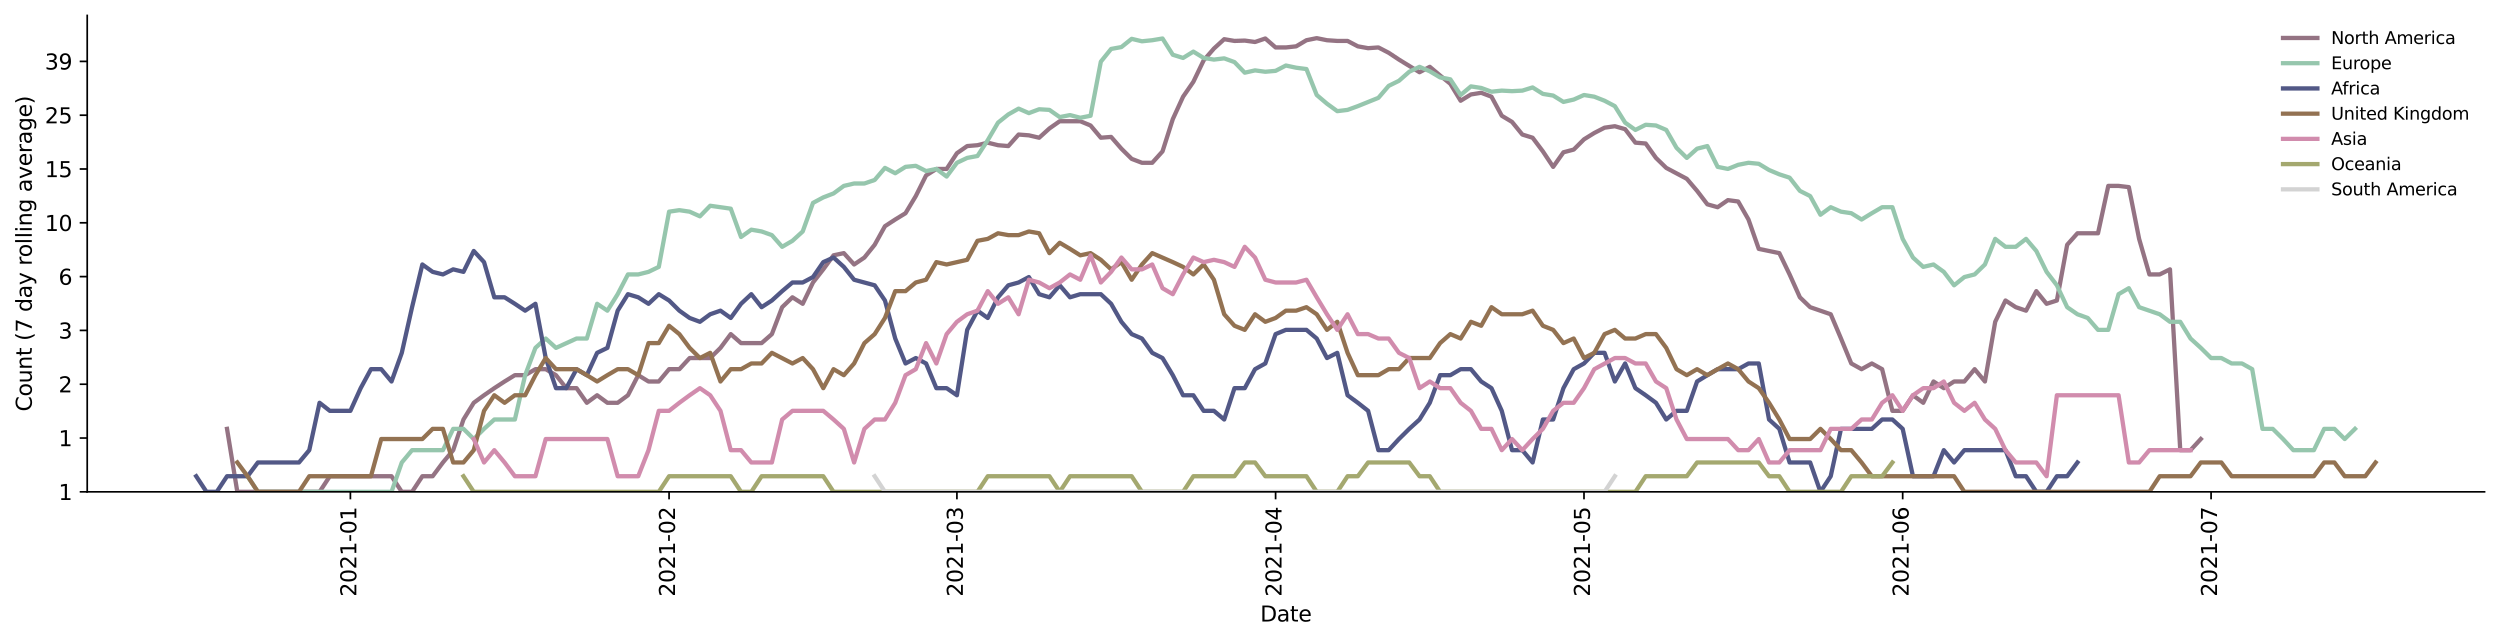 <?xml version="1.0" encoding="utf-8" standalone="no"?>
<!DOCTYPE svg PUBLIC "-//W3C//DTD SVG 1.1//EN"
  "http://www.w3.org/Graphics/SVG/1.1/DTD/svg11.dtd">
<svg height="298.621pt" version="1.1" viewBox="0 0 1163.803 298.621" width="1163.803pt" xmlns="http://www.w3.org/2000/svg" xmlns:xlink="http://www.w3.org/1999/xlink">
 <defs>
  <style type="text/css">*{stroke-linecap:butt;stroke-linejoin:round;}</style>
 </defs>
 <g id="figure_1">
  <g id="patch_1">
   <path d="M 0 298.621 
L 1163.803 298.621 
L 1163.803 0 
L 0 0 
z
" style="fill:#ffffff;"/>
  </g>
  <g id="axes_1">
   <g id="patch_2">
    <path d="M 40.603 228.96 
L 1156.603 228.96 
L 1156.603 7.2 
L 40.603 7.2 
z
" style="fill:#ffffff;"/>
   </g>
   <g id="matplotlib.axis_1">
    <g id="xtick_1">
     <g id="line2d_1">
      <defs>
       <path d="M 0 0 
L 0 3.5 
" id="m0bb83ae161" style="stroke:#000000;stroke-width:0.8;"/>
      </defs>
      <g>
       <use style="stroke:#000000;stroke-width:0.8;" x="163.114" xlink:href="#m0bb83ae161" y="228.96"/>
      </g>
     </g>
     <g id="text_1">
      <!-- 2021-01 -->
      <g transform="translate(165.874 277.743)rotate(-90)scale(0.1 -0.1)">
       <defs>
        <path d="M 1228 531 
L 3431 531 
L 3431 0 
L 469 0 
L 469 531 
Q 828 903 1448 1529 
Q 2069 2156 2228 2338 
Q 2531 2678 2651 2914 
Q 2772 3150 2772 3378 
Q 2772 3750 2511 3984 
Q 2250 4219 1831 4219 
Q 1534 4219 1204 4116 
Q 875 4013 500 3803 
L 500 4441 
Q 881 4594 1212 4672 
Q 1544 4750 1819 4750 
Q 2544 4750 2975 4387 
Q 3406 4025 3406 3419 
Q 3406 3131 3298 2873 
Q 3191 2616 2906 2266 
Q 2828 2175 2409 1742 
Q 1991 1309 1228 531 
z
" id="DejaVuSans-32" transform="scale(0.016)"/>
        <path d="M 2034 4250 
Q 1547 4250 1301 3770 
Q 1056 3291 1056 2328 
Q 1056 1369 1301 889 
Q 1547 409 2034 409 
Q 2525 409 2770 889 
Q 3016 1369 3016 2328 
Q 3016 3291 2770 3770 
Q 2525 4250 2034 4250 
z
M 2034 4750 
Q 2819 4750 3233 4129 
Q 3647 3509 3647 2328 
Q 3647 1150 3233 529 
Q 2819 -91 2034 -91 
Q 1250 -91 836 529 
Q 422 1150 422 2328 
Q 422 3509 836 4129 
Q 1250 4750 2034 4750 
z
" id="DejaVuSans-30" transform="scale(0.016)"/>
        <path d="M 794 531 
L 1825 531 
L 1825 4091 
L 703 3866 
L 703 4441 
L 1819 4666 
L 2450 4666 
L 2450 531 
L 3481 531 
L 3481 0 
L 794 0 
L 794 531 
z
" id="DejaVuSans-31" transform="scale(0.016)"/>
        <path d="M 313 2009 
L 1997 2009 
L 1997 1497 
L 313 1497 
L 313 2009 
z
" id="DejaVuSans-2d" transform="scale(0.016)"/>
       </defs>
       <use xlink:href="#DejaVuSans-32"/>
       <use x="63.623" xlink:href="#DejaVuSans-30"/>
       <use x="127.246" xlink:href="#DejaVuSans-32"/>
       <use x="190.869" xlink:href="#DejaVuSans-31"/>
       <use x="254.492" xlink:href="#DejaVuSans-2d"/>
       <use x="290.576" xlink:href="#DejaVuSans-30"/>
       <use x="354.199" xlink:href="#DejaVuSans-31"/>
      </g>
     </g>
    </g>
    <g id="xtick_2">
     <g id="line2d_2">
      <g>
       <use style="stroke:#000000;stroke-width:0.8;" x="311.468" xlink:href="#m0bb83ae161" y="228.96"/>
      </g>
     </g>
     <g id="text_2">
      <!-- 2021-02 -->
      <g transform="translate(314.227 277.743)rotate(-90)scale(0.1 -0.1)">
       <use xlink:href="#DejaVuSans-32"/>
       <use x="63.623" xlink:href="#DejaVuSans-30"/>
       <use x="127.246" xlink:href="#DejaVuSans-32"/>
       <use x="190.869" xlink:href="#DejaVuSans-31"/>
       <use x="254.492" xlink:href="#DejaVuSans-2d"/>
       <use x="290.576" xlink:href="#DejaVuSans-30"/>
       <use x="354.199" xlink:href="#DejaVuSans-32"/>
      </g>
     </g>
    </g>
    <g id="xtick_3">
     <g id="line2d_3">
      <g>
       <use style="stroke:#000000;stroke-width:0.8;" x="445.464" xlink:href="#m0bb83ae161" y="228.96"/>
      </g>
     </g>
     <g id="text_3">
      <!-- 2021-03 -->
      <g transform="translate(448.224 277.743)rotate(-90)scale(0.1 -0.1)">
       <defs>
        <path d="M 2597 2516 
Q 3050 2419 3304 2112 
Q 3559 1806 3559 1356 
Q 3559 666 3084 287 
Q 2609 -91 1734 -91 
Q 1441 -91 1130 -33 
Q 819 25 488 141 
L 488 750 
Q 750 597 1062 519 
Q 1375 441 1716 441 
Q 2309 441 2620 675 
Q 2931 909 2931 1356 
Q 2931 1769 2642 2001 
Q 2353 2234 1838 2234 
L 1294 2234 
L 1294 2753 
L 1863 2753 
Q 2328 2753 2575 2939 
Q 2822 3125 2822 3475 
Q 2822 3834 2567 4026 
Q 2313 4219 1838 4219 
Q 1578 4219 1281 4162 
Q 984 4106 628 3988 
L 628 4550 
Q 988 4650 1302 4700 
Q 1616 4750 1894 4750 
Q 2613 4750 3031 4423 
Q 3450 4097 3450 3541 
Q 3450 3153 3228 2886 
Q 3006 2619 2597 2516 
z
" id="DejaVuSans-33" transform="scale(0.016)"/>
       </defs>
       <use xlink:href="#DejaVuSans-32"/>
       <use x="63.623" xlink:href="#DejaVuSans-30"/>
       <use x="127.246" xlink:href="#DejaVuSans-32"/>
       <use x="190.869" xlink:href="#DejaVuSans-31"/>
       <use x="254.492" xlink:href="#DejaVuSans-2d"/>
       <use x="290.576" xlink:href="#DejaVuSans-30"/>
       <use x="354.199" xlink:href="#DejaVuSans-33"/>
      </g>
     </g>
    </g>
    <g id="xtick_4">
     <g id="line2d_4">
      <g>
       <use style="stroke:#000000;stroke-width:0.8;" x="593.818" xlink:href="#m0bb83ae161" y="228.96"/>
      </g>
     </g>
     <g id="text_4">
      <!-- 2021-04 -->
      <g transform="translate(596.577 277.743)rotate(-90)scale(0.1 -0.1)">
       <defs>
        <path d="M 2419 4116 
L 825 1625 
L 2419 1625 
L 2419 4116 
z
M 2253 4666 
L 3047 4666 
L 3047 1625 
L 3713 1625 
L 3713 1100 
L 3047 1100 
L 3047 0 
L 2419 0 
L 2419 1100 
L 313 1100 
L 313 1709 
L 2253 4666 
z
" id="DejaVuSans-34" transform="scale(0.016)"/>
       </defs>
       <use xlink:href="#DejaVuSans-32"/>
       <use x="63.623" xlink:href="#DejaVuSans-30"/>
       <use x="127.246" xlink:href="#DejaVuSans-32"/>
       <use x="190.869" xlink:href="#DejaVuSans-31"/>
       <use x="254.492" xlink:href="#DejaVuSans-2d"/>
       <use x="290.576" xlink:href="#DejaVuSans-30"/>
       <use x="354.199" xlink:href="#DejaVuSans-34"/>
      </g>
     </g>
    </g>
    <g id="xtick_5">
     <g id="line2d_5">
      <g>
       <use style="stroke:#000000;stroke-width:0.8;" x="737.385" xlink:href="#m0bb83ae161" y="228.96"/>
      </g>
     </g>
     <g id="text_5">
      <!-- 2021-05 -->
      <g transform="translate(740.145 277.743)rotate(-90)scale(0.1 -0.1)">
       <defs>
        <path d="M 691 4666 
L 3169 4666 
L 3169 4134 
L 1269 4134 
L 1269 2991 
Q 1406 3038 1543 3061 
Q 1681 3084 1819 3084 
Q 2600 3084 3056 2656 
Q 3513 2228 3513 1497 
Q 3513 744 3044 326 
Q 2575 -91 1722 -91 
Q 1428 -91 1123 -41 
Q 819 9 494 109 
L 494 744 
Q 775 591 1075 516 
Q 1375 441 1709 441 
Q 2250 441 2565 725 
Q 2881 1009 2881 1497 
Q 2881 1984 2565 2268 
Q 2250 2553 1709 2553 
Q 1456 2553 1204 2497 
Q 953 2441 691 2322 
L 691 4666 
z
" id="DejaVuSans-35" transform="scale(0.016)"/>
       </defs>
       <use xlink:href="#DejaVuSans-32"/>
       <use x="63.623" xlink:href="#DejaVuSans-30"/>
       <use x="127.246" xlink:href="#DejaVuSans-32"/>
       <use x="190.869" xlink:href="#DejaVuSans-31"/>
       <use x="254.492" xlink:href="#DejaVuSans-2d"/>
       <use x="290.576" xlink:href="#DejaVuSans-30"/>
       <use x="354.199" xlink:href="#DejaVuSans-35"/>
      </g>
     </g>
    </g>
    <g id="xtick_6">
     <g id="line2d_6">
      <g>
       <use style="stroke:#000000;stroke-width:0.8;" x="885.739" xlink:href="#m0bb83ae161" y="228.96"/>
      </g>
     </g>
     <g id="text_6">
      <!-- 2021-06 -->
      <g transform="translate(888.498 277.743)rotate(-90)scale(0.1 -0.1)">
       <defs>
        <path d="M 2113 2584 
Q 1688 2584 1439 2293 
Q 1191 2003 1191 1497 
Q 1191 994 1439 701 
Q 1688 409 2113 409 
Q 2538 409 2786 701 
Q 3034 994 3034 1497 
Q 3034 2003 2786 2293 
Q 2538 2584 2113 2584 
z
M 3366 4563 
L 3366 3988 
Q 3128 4100 2886 4159 
Q 2644 4219 2406 4219 
Q 1781 4219 1451 3797 
Q 1122 3375 1075 2522 
Q 1259 2794 1537 2939 
Q 1816 3084 2150 3084 
Q 2853 3084 3261 2657 
Q 3669 2231 3669 1497 
Q 3669 778 3244 343 
Q 2819 -91 2113 -91 
Q 1303 -91 875 529 
Q 447 1150 447 2328 
Q 447 3434 972 4092 
Q 1497 4750 2381 4750 
Q 2619 4750 2861 4703 
Q 3103 4656 3366 4563 
z
" id="DejaVuSans-36" transform="scale(0.016)"/>
       </defs>
       <use xlink:href="#DejaVuSans-32"/>
       <use x="63.623" xlink:href="#DejaVuSans-30"/>
       <use x="127.246" xlink:href="#DejaVuSans-32"/>
       <use x="190.869" xlink:href="#DejaVuSans-31"/>
       <use x="254.492" xlink:href="#DejaVuSans-2d"/>
       <use x="290.576" xlink:href="#DejaVuSans-30"/>
       <use x="354.199" xlink:href="#DejaVuSans-36"/>
      </g>
     </g>
    </g>
    <g id="xtick_7">
     <g id="line2d_7">
      <g>
       <use style="stroke:#000000;stroke-width:0.8;" x="1029.306" xlink:href="#m0bb83ae161" y="228.96"/>
      </g>
     </g>
     <g id="text_7">
      <!-- 2021-07 -->
      <g transform="translate(1032.066 277.743)rotate(-90)scale(0.1 -0.1)">
       <defs>
        <path d="M 525 4666 
L 3525 4666 
L 3525 4397 
L 1831 0 
L 1172 0 
L 2766 4134 
L 525 4134 
L 525 4666 
z
" id="DejaVuSans-37" transform="scale(0.016)"/>
       </defs>
       <use xlink:href="#DejaVuSans-32"/>
       <use x="63.623" xlink:href="#DejaVuSans-30"/>
       <use x="127.246" xlink:href="#DejaVuSans-32"/>
       <use x="190.869" xlink:href="#DejaVuSans-31"/>
       <use x="254.492" xlink:href="#DejaVuSans-2d"/>
       <use x="290.576" xlink:href="#DejaVuSans-30"/>
       <use x="354.199" xlink:href="#DejaVuSans-37"/>
      </g>
     </g>
    </g>
    <g id="text_8">
     <!-- Date -->
     <g transform="translate(586.652 289.341)scale(0.1 -0.1)">
      <defs>
       <path d="M 1259 4147 
L 1259 519 
L 2022 519 
Q 2988 519 3436 956 
Q 3884 1394 3884 2338 
Q 3884 3275 3436 3711 
Q 2988 4147 2022 4147 
L 1259 4147 
z
M 628 4666 
L 1925 4666 
Q 3281 4666 3915 4102 
Q 4550 3538 4550 2338 
Q 4550 1131 3912 565 
Q 3275 0 1925 0 
L 628 0 
L 628 4666 
z
" id="DejaVuSans-44" transform="scale(0.016)"/>
       <path d="M 2194 1759 
Q 1497 1759 1228 1600 
Q 959 1441 959 1056 
Q 959 750 1161 570 
Q 1363 391 1709 391 
Q 2188 391 2477 730 
Q 2766 1069 2766 1631 
L 2766 1759 
L 2194 1759 
z
M 3341 1997 
L 3341 0 
L 2766 0 
L 2766 531 
Q 2569 213 2275 61 
Q 1981 -91 1556 -91 
Q 1019 -91 701 211 
Q 384 513 384 1019 
Q 384 1609 779 1909 
Q 1175 2209 1959 2209 
L 2766 2209 
L 2766 2266 
Q 2766 2663 2505 2880 
Q 2244 3097 1772 3097 
Q 1472 3097 1187 3025 
Q 903 2953 641 2809 
L 641 3341 
Q 956 3463 1253 3523 
Q 1550 3584 1831 3584 
Q 2591 3584 2966 3190 
Q 3341 2797 3341 1997 
z
" id="DejaVuSans-61" transform="scale(0.016)"/>
       <path d="M 1172 4494 
L 1172 3500 
L 2356 3500 
L 2356 3053 
L 1172 3053 
L 1172 1153 
Q 1172 725 1289 603 
Q 1406 481 1766 481 
L 2356 481 
L 2356 0 
L 1766 0 
Q 1100 0 847 248 
Q 594 497 594 1153 
L 594 3053 
L 172 3053 
L 172 3500 
L 594 3500 
L 594 4494 
L 1172 4494 
z
" id="DejaVuSans-74" transform="scale(0.016)"/>
       <path d="M 3597 1894 
L 3597 1613 
L 953 1613 
Q 991 1019 1311 708 
Q 1631 397 2203 397 
Q 2534 397 2845 478 
Q 3156 559 3463 722 
L 3463 178 
Q 3153 47 2828 -22 
Q 2503 -91 2169 -91 
Q 1331 -91 842 396 
Q 353 884 353 1716 
Q 353 2575 817 3079 
Q 1281 3584 2069 3584 
Q 2775 3584 3186 3129 
Q 3597 2675 3597 1894 
z
M 3022 2063 
Q 3016 2534 2758 2815 
Q 2500 3097 2075 3097 
Q 1594 3097 1305 2825 
Q 1016 2553 972 2059 
L 3022 2063 
z
" id="DejaVuSans-65" transform="scale(0.016)"/>
      </defs>
      <use xlink:href="#DejaVuSans-44"/>
      <use x="77.002" xlink:href="#DejaVuSans-61"/>
      <use x="138.281" xlink:href="#DejaVuSans-74"/>
      <use x="177.49" xlink:href="#DejaVuSans-65"/>
     </g>
    </g>
   </g>
   <g id="matplotlib.axis_2">
    <g id="ytick_1">
     <g id="line2d_8">
      <defs>
       <path d="M 0 0 
L -3.5 0 
" id="md16d6df7ad" style="stroke:#000000;stroke-width:0.8;"/>
      </defs>
      <g>
       <use style="stroke:#000000;stroke-width:0.8;" x="40.603" xlink:href="#md16d6df7ad" y="228.96"/>
      </g>
     </g>
     <g id="text_9">
      <!-- 1 -->
      <g transform="translate(27.241 232.759)scale(0.1 -0.1)">
       <use xlink:href="#DejaVuSans-31"/>
      </g>
     </g>
    </g>
    <g id="ytick_2">
     <g id="line2d_9">
      <g>
       <use style="stroke:#000000;stroke-width:0.8;" x="40.603" xlink:href="#md16d6df7ad" y="203.912"/>
      </g>
     </g>
     <g id="text_10">
      <!-- 1 -->
      <g transform="translate(27.241 207.711)scale(0.1 -0.1)">
       <use xlink:href="#DejaVuSans-31"/>
      </g>
     </g>
    </g>
    <g id="ytick_3">
     <g id="line2d_10">
      <g>
       <use style="stroke:#000000;stroke-width:0.8;" x="40.603" xlink:href="#md16d6df7ad" y="178.865"/>
      </g>
     </g>
     <g id="text_11">
      <!-- 2 -->
      <g transform="translate(27.241 182.664)scale(0.1 -0.1)">
       <use xlink:href="#DejaVuSans-32"/>
      </g>
     </g>
    </g>
    <g id="ytick_4">
     <g id="line2d_11">
      <g>
       <use style="stroke:#000000;stroke-width:0.8;" x="40.603" xlink:href="#md16d6df7ad" y="153.817"/>
      </g>
     </g>
     <g id="text_12">
      <!-- 3 -->
      <g transform="translate(27.241 157.616)scale(0.1 -0.1)">
       <use xlink:href="#DejaVuSans-33"/>
      </g>
     </g>
    </g>
    <g id="ytick_5">
     <g id="line2d_12">
      <g>
       <use style="stroke:#000000;stroke-width:0.8;" x="40.603" xlink:href="#md16d6df7ad" y="128.769"/>
      </g>
     </g>
     <g id="text_13">
      <!-- 6 -->
      <g transform="translate(27.241 132.568)scale(0.1 -0.1)">
       <use xlink:href="#DejaVuSans-36"/>
      </g>
     </g>
    </g>
    <g id="ytick_6">
     <g id="line2d_13">
      <g>
       <use style="stroke:#000000;stroke-width:0.8;" x="40.603" xlink:href="#md16d6df7ad" y="103.721"/>
      </g>
     </g>
     <g id="text_14">
      <!-- 10 -->
      <g transform="translate(20.878 107.521)scale(0.1 -0.1)">
       <use xlink:href="#DejaVuSans-31"/>
       <use x="63.623" xlink:href="#DejaVuSans-30"/>
      </g>
     </g>
    </g>
    <g id="ytick_7">
     <g id="line2d_14">
      <g>
       <use style="stroke:#000000;stroke-width:0.8;" x="40.603" xlink:href="#md16d6df7ad" y="78.674"/>
      </g>
     </g>
     <g id="text_15">
      <!-- 15 -->
      <g transform="translate(20.878 82.473)scale(0.1 -0.1)">
       <use xlink:href="#DejaVuSans-31"/>
       <use x="63.623" xlink:href="#DejaVuSans-35"/>
      </g>
     </g>
    </g>
    <g id="ytick_8">
     <g id="line2d_15">
      <g>
       <use style="stroke:#000000;stroke-width:0.8;" x="40.603" xlink:href="#md16d6df7ad" y="53.626"/>
      </g>
     </g>
     <g id="text_16">
      <!-- 25 -->
      <g transform="translate(20.878 57.425)scale(0.1 -0.1)">
       <use xlink:href="#DejaVuSans-32"/>
       <use x="63.623" xlink:href="#DejaVuSans-35"/>
      </g>
     </g>
    </g>
    <g id="ytick_9">
     <g id="line2d_16">
      <g>
       <use style="stroke:#000000;stroke-width:0.8;" x="40.603" xlink:href="#md16d6df7ad" y="28.578"/>
      </g>
     </g>
     <g id="text_17">
      <!-- 39 -->
      <g transform="translate(20.878 32.377)scale(0.1 -0.1)">
       <defs>
        <path d="M 703 97 
L 703 672 
Q 941 559 1184 500 
Q 1428 441 1663 441 
Q 2288 441 2617 861 
Q 2947 1281 2994 2138 
Q 2813 1869 2534 1725 
Q 2256 1581 1919 1581 
Q 1219 1581 811 2004 
Q 403 2428 403 3163 
Q 403 3881 828 4315 
Q 1253 4750 1959 4750 
Q 2769 4750 3195 4129 
Q 3622 3509 3622 2328 
Q 3622 1225 3098 567 
Q 2575 -91 1691 -91 
Q 1453 -91 1209 -44 
Q 966 3 703 97 
z
M 1959 2075 
Q 2384 2075 2632 2365 
Q 2881 2656 2881 3163 
Q 2881 3666 2632 3958 
Q 2384 4250 1959 4250 
Q 1534 4250 1286 3958 
Q 1038 3666 1038 3163 
Q 1038 2656 1286 2365 
Q 1534 2075 1959 2075 
z
" id="DejaVuSans-39" transform="scale(0.016)"/>
       </defs>
       <use xlink:href="#DejaVuSans-33"/>
       <use x="63.623" xlink:href="#DejaVuSans-39"/>
      </g>
     </g>
    </g>
    <g id="text_18">
     <!-- Count (7 day rolling average) -->
     <g transform="translate(14.798 191.548)rotate(-90)scale(0.1 -0.1)">
      <defs>
       <path d="M 4122 4306 
L 4122 3641 
Q 3803 3938 3442 4084 
Q 3081 4231 2675 4231 
Q 1875 4231 1450 3742 
Q 1025 3253 1025 2328 
Q 1025 1406 1450 917 
Q 1875 428 2675 428 
Q 3081 428 3442 575 
Q 3803 722 4122 1019 
L 4122 359 
Q 3791 134 3420 21 
Q 3050 -91 2638 -91 
Q 1578 -91 968 557 
Q 359 1206 359 2328 
Q 359 3453 968 4101 
Q 1578 4750 2638 4750 
Q 3056 4750 3426 4639 
Q 3797 4528 4122 4306 
z
" id="DejaVuSans-43" transform="scale(0.016)"/>
       <path d="M 1959 3097 
Q 1497 3097 1228 2736 
Q 959 2375 959 1747 
Q 959 1119 1226 758 
Q 1494 397 1959 397 
Q 2419 397 2687 759 
Q 2956 1122 2956 1747 
Q 2956 2369 2687 2733 
Q 2419 3097 1959 3097 
z
M 1959 3584 
Q 2709 3584 3137 3096 
Q 3566 2609 3566 1747 
Q 3566 888 3137 398 
Q 2709 -91 1959 -91 
Q 1206 -91 779 398 
Q 353 888 353 1747 
Q 353 2609 779 3096 
Q 1206 3584 1959 3584 
z
" id="DejaVuSans-6f" transform="scale(0.016)"/>
       <path d="M 544 1381 
L 544 3500 
L 1119 3500 
L 1119 1403 
Q 1119 906 1312 657 
Q 1506 409 1894 409 
Q 2359 409 2629 706 
Q 2900 1003 2900 1516 
L 2900 3500 
L 3475 3500 
L 3475 0 
L 2900 0 
L 2900 538 
Q 2691 219 2414 64 
Q 2138 -91 1772 -91 
Q 1169 -91 856 284 
Q 544 659 544 1381 
z
M 1991 3584 
L 1991 3584 
z
" id="DejaVuSans-75" transform="scale(0.016)"/>
       <path d="M 3513 2113 
L 3513 0 
L 2938 0 
L 2938 2094 
Q 2938 2591 2744 2837 
Q 2550 3084 2163 3084 
Q 1697 3084 1428 2787 
Q 1159 2491 1159 1978 
L 1159 0 
L 581 0 
L 581 3500 
L 1159 3500 
L 1159 2956 
Q 1366 3272 1645 3428 
Q 1925 3584 2291 3584 
Q 2894 3584 3203 3211 
Q 3513 2838 3513 2113 
z
" id="DejaVuSans-6e" transform="scale(0.016)"/>
       <path id="DejaVuSans-20" transform="scale(0.016)"/>
       <path d="M 1984 4856 
Q 1566 4138 1362 3434 
Q 1159 2731 1159 2009 
Q 1159 1288 1364 580 
Q 1569 -128 1984 -844 
L 1484 -844 
Q 1016 -109 783 600 
Q 550 1309 550 2009 
Q 550 2706 781 3412 
Q 1013 4119 1484 4856 
L 1984 4856 
z
" id="DejaVuSans-28" transform="scale(0.016)"/>
       <path d="M 2906 2969 
L 2906 4863 
L 3481 4863 
L 3481 0 
L 2906 0 
L 2906 525 
Q 2725 213 2448 61 
Q 2172 -91 1784 -91 
Q 1150 -91 751 415 
Q 353 922 353 1747 
Q 353 2572 751 3078 
Q 1150 3584 1784 3584 
Q 2172 3584 2448 3432 
Q 2725 3281 2906 2969 
z
M 947 1747 
Q 947 1113 1208 752 
Q 1469 391 1925 391 
Q 2381 391 2643 752 
Q 2906 1113 2906 1747 
Q 2906 2381 2643 2742 
Q 2381 3103 1925 3103 
Q 1469 3103 1208 2742 
Q 947 2381 947 1747 
z
" id="DejaVuSans-64" transform="scale(0.016)"/>
       <path d="M 2059 -325 
Q 1816 -950 1584 -1140 
Q 1353 -1331 966 -1331 
L 506 -1331 
L 506 -850 
L 844 -850 
Q 1081 -850 1212 -737 
Q 1344 -625 1503 -206 
L 1606 56 
L 191 3500 
L 800 3500 
L 1894 763 
L 2988 3500 
L 3597 3500 
L 2059 -325 
z
" id="DejaVuSans-79" transform="scale(0.016)"/>
       <path d="M 2631 2963 
Q 2534 3019 2420 3045 
Q 2306 3072 2169 3072 
Q 1681 3072 1420 2755 
Q 1159 2438 1159 1844 
L 1159 0 
L 581 0 
L 581 3500 
L 1159 3500 
L 1159 2956 
Q 1341 3275 1631 3429 
Q 1922 3584 2338 3584 
Q 2397 3584 2469 3576 
Q 2541 3569 2628 3553 
L 2631 2963 
z
" id="DejaVuSans-72" transform="scale(0.016)"/>
       <path d="M 603 4863 
L 1178 4863 
L 1178 0 
L 603 0 
L 603 4863 
z
" id="DejaVuSans-6c" transform="scale(0.016)"/>
       <path d="M 603 3500 
L 1178 3500 
L 1178 0 
L 603 0 
L 603 3500 
z
M 603 4863 
L 1178 4863 
L 1178 4134 
L 603 4134 
L 603 4863 
z
" id="DejaVuSans-69" transform="scale(0.016)"/>
       <path d="M 2906 1791 
Q 2906 2416 2648 2759 
Q 2391 3103 1925 3103 
Q 1463 3103 1205 2759 
Q 947 2416 947 1791 
Q 947 1169 1205 825 
Q 1463 481 1925 481 
Q 2391 481 2648 825 
Q 2906 1169 2906 1791 
z
M 3481 434 
Q 3481 -459 3084 -895 
Q 2688 -1331 1869 -1331 
Q 1566 -1331 1297 -1286 
Q 1028 -1241 775 -1147 
L 775 -588 
Q 1028 -725 1275 -790 
Q 1522 -856 1778 -856 
Q 2344 -856 2625 -561 
Q 2906 -266 2906 331 
L 2906 616 
Q 2728 306 2450 153 
Q 2172 0 1784 0 
Q 1141 0 747 490 
Q 353 981 353 1791 
Q 353 2603 747 3093 
Q 1141 3584 1784 3584 
Q 2172 3584 2450 3431 
Q 2728 3278 2906 2969 
L 2906 3500 
L 3481 3500 
L 3481 434 
z
" id="DejaVuSans-67" transform="scale(0.016)"/>
       <path d="M 191 3500 
L 800 3500 
L 1894 563 
L 2988 3500 
L 3597 3500 
L 2284 0 
L 1503 0 
L 191 3500 
z
" id="DejaVuSans-76" transform="scale(0.016)"/>
       <path d="M 513 4856 
L 1013 4856 
Q 1481 4119 1714 3412 
Q 1947 2706 1947 2009 
Q 1947 1309 1714 600 
Q 1481 -109 1013 -844 
L 513 -844 
Q 928 -128 1133 580 
Q 1338 1288 1338 2009 
Q 1338 2731 1133 3434 
Q 928 4138 513 4856 
z
" id="DejaVuSans-29" transform="scale(0.016)"/>
      </defs>
      <use xlink:href="#DejaVuSans-43"/>
      <use x="69.824" xlink:href="#DejaVuSans-6f"/>
      <use x="131.006" xlink:href="#DejaVuSans-75"/>
      <use x="194.385" xlink:href="#DejaVuSans-6e"/>
      <use x="257.764" xlink:href="#DejaVuSans-74"/>
      <use x="296.973" xlink:href="#DejaVuSans-20"/>
      <use x="328.76" xlink:href="#DejaVuSans-28"/>
      <use x="367.773" xlink:href="#DejaVuSans-37"/>
      <use x="431.396" xlink:href="#DejaVuSans-20"/>
      <use x="463.184" xlink:href="#DejaVuSans-64"/>
      <use x="526.66" xlink:href="#DejaVuSans-61"/>
      <use x="587.939" xlink:href="#DejaVuSans-79"/>
      <use x="647.119" xlink:href="#DejaVuSans-20"/>
      <use x="678.906" xlink:href="#DejaVuSans-72"/>
      <use x="717.77" xlink:href="#DejaVuSans-6f"/>
      <use x="778.951" xlink:href="#DejaVuSans-6c"/>
      <use x="806.734" xlink:href="#DejaVuSans-6c"/>
      <use x="834.518" xlink:href="#DejaVuSans-69"/>
      <use x="862.301" xlink:href="#DejaVuSans-6e"/>
      <use x="925.68" xlink:href="#DejaVuSans-67"/>
      <use x="989.156" xlink:href="#DejaVuSans-20"/>
      <use x="1020.943" xlink:href="#DejaVuSans-61"/>
      <use x="1082.223" xlink:href="#DejaVuSans-76"/>
      <use x="1141.402" xlink:href="#DejaVuSans-65"/>
      <use x="1202.926" xlink:href="#DejaVuSans-72"/>
      <use x="1244.039" xlink:href="#DejaVuSans-61"/>
      <use x="1305.318" xlink:href="#DejaVuSans-67"/>
      <use x="1368.795" xlink:href="#DejaVuSans-65"/>
      <use x="1430.318" xlink:href="#DejaVuSans-29"/>
     </g>
    </g>
   </g>
   <g id="line2d_17">
    <path clip-path="url(#p0de18e23a0)" d="M 105.687 199.644 
L 110.473 228.96 
L 148.757 228.96 
L 153.543 221.697 
L 182.257 221.697 
L 187.042 228.96 
L 191.828 228.96 
L 196.613 221.697 
L 201.399 221.697 
L 206.185 215.291 
L 210.97 209.56 
L 215.756 195.29 
L 220.541 187.507 
L 225.327 183.997 
L 230.113 180.699 
L 234.898 177.59 
L 239.684 174.65 
L 244.469 174.65 
L 249.255 171.86 
L 254.041 171.86 
L 258.826 174.65 
L 263.612 180.699 
L 268.397 180.699 
L 273.183 187.507 
L 277.968 183.997 
L 282.754 187.507 
L 287.54 187.507 
L 292.325 183.997 
L 297.111 174.65 
L 301.896 177.59 
L 306.682 177.59 
L 311.468 171.86 
L 316.253 171.86 
L 321.039 166.676 
L 330.61 166.676 
L 335.396 161.943 
L 340.181 155.537 
L 344.967 159.723 
L 354.538 159.723 
L 359.324 155.537 
L 364.109 142.999 
L 368.895 138.399 
L 373.68 141.422 
L 378.466 131.505 
L 383.251 125.388 
L 388.037 118.853 
L 392.823 117.836 
L 397.608 123.121 
L 402.394 119.889 
L 407.179 113.95 
L 411.965 105.298 
L 416.751 102.189 
L 421.536 99.248 
L 426.322 91.275 
L 431.107 81.668 
L 435.893 78.645 
L 440.679 78.645 
L 445.464 71.321 
L 450.25 67.999 
L 455.035 67.597 
L 459.821 66.411 
L 464.607 67.597 
L 469.392 67.999 
L 474.178 62.632 
L 478.963 62.998 
L 483.749 64.112 
L 488.535 59.787 
L 493.32 56.429 
L 502.891 56.429 
L 507.677 58.419 
L 512.462 64.112 
L 517.248 63.738 
L 522.034 69.221 
L 526.819 73.954 
L 531.605 75.782 
L 536.39 75.782 
L 541.176 70.472 
L 545.962 55.461 
L 550.747 45.013 
L 555.533 38.082 
L 560.318 28.126 
L 565.104 22.609 
L 569.89 18.242 
L 574.675 19.055 
L 579.461 18.891 
L 584.246 19.549 
L 589.032 17.92 
L 593.818 22.087 
L 598.603 22.087 
L 603.389 21.57 
L 608.174 18.728 
L 612.96 17.76 
L 617.745 18.728 
L 622.531 19.055 
L 627.317 19.055 
L 632.102 21.57 
L 636.888 22.434 
L 641.673 22.087 
L 646.459 24.568 
L 651.245 27.741 
L 660.816 33.621 
L 665.601 31.11 
L 670.387 35.141 
L 675.173 39.019 
L 679.958 46.894 
L 684.744 43.967 
L 689.529 43.196 
L 694.315 45.013 
L 699.101 53.884 
L 703.886 56.756 
L 708.672 62.632 
L 713.457 64.112 
L 718.243 70.472 
L 723.029 77.674 
L 727.814 70.895 
L 732.6 69.635 
L 737.385 64.868 
L 742.171 61.907 
L 746.956 59.442 
L 751.742 58.758 
L 756.528 60.135 
L 761.313 66.411 
L 766.099 66.803 
L 770.884 73.506 
L 775.67 78.158 
L 785.241 83.245 
L 790.027 88.857 
L 794.812 95.116 
L 799.598 96.459 
L 804.384 93.161 
L 809.169 93.805 
L 813.955 102.189 
L 818.74 115.858 
L 828.312 117.836 
L 833.097 127.753 
L 837.883 138.399 
L 842.668 142.999 
L 852.239 146.296 
L 857.025 157.59 
L 861.811 169.206 
L 866.596 171.86 
L 871.382 169.206 
L 876.167 171.86 
L 880.953 191.259 
L 885.739 191.259 
L 890.524 183.997 
L 895.31 187.507 
L 900.095 177.59 
L 904.881 180.699 
L 909.667 177.59 
L 914.452 177.59 
L 919.238 171.86 
L 924.023 177.59 
L 928.809 149.806 
L 933.595 139.89 
L 938.38 142.999 
L 943.166 144.622 
L 947.951 135.536 
L 952.737 141.422 
L 957.523 139.89 
L 962.308 113.95 
L 967.094 108.595 
L 976.665 108.595 
L 981.45 86.542 
L 986.236 86.542 
L 991.022 87.112 
L 995.807 111.207 
L 1000.593 127.753 
L 1005.378 127.753 
L 1010.164 125.388 
L 1014.95 209.56 
L 1019.735 209.56 
L 1024.521 204.376 
L 1024.521 204.376 
" style="fill:none;stroke:#947383;stroke-linecap:square;stroke-width:2;"/>
   </g>
   <g id="line2d_18">
    <path clip-path="url(#p0de18e23a0)" d="M 115.258 221.697 
L 120.044 228.96 
L 182.257 228.96 
L 187.042 215.291 
L 191.828 209.56 
L 206.185 209.56 
L 210.97 199.644 
L 215.756 199.644 
L 220.541 204.376 
L 225.327 199.644 
L 230.113 195.29 
L 239.684 195.29 
L 244.469 174.65 
L 249.255 161.943 
L 254.041 157.59 
L 258.826 161.943 
L 268.397 157.59 
L 273.183 157.59 
L 277.968 141.422 
L 282.754 144.622 
L 287.54 136.949 
L 292.325 127.753 
L 297.111 127.753 
L 301.896 126.557 
L 306.682 124.243 
L 311.468 98.537 
L 316.253 97.836 
L 321.039 98.537 
L 325.824 100.699 
L 330.61 95.783 
L 340.181 97.143 
L 344.967 110.322 
L 349.752 106.922 
L 354.538 107.752 
L 359.324 109.452 
L 364.109 114.896 
L 368.895 112.106 
L 373.68 107.752 
L 378.466 94.456 
L 383.251 91.896 
L 388.037 90.052 
L 392.823 86.542 
L 397.608 85.421 
L 402.394 85.421 
L 407.179 83.78 
L 411.965 78.158 
L 416.751 80.642 
L 421.536 77.674 
L 426.322 77.195 
L 431.107 79.634 
L 435.893 78.645 
L 440.679 82.188 
L 445.464 75.782 
L 450.25 73.506 
L 455.035 72.622 
L 459.821 65.249 
L 464.607 57.084 
L 469.392 53.266 
L 474.178 50.568 
L 478.963 52.655 
L 483.749 50.861 
L 488.535 51.156 
L 493.32 54.509 
L 498.106 53.574 
L 502.891 54.824 
L 507.677 53.884 
L 512.462 28.71 
L 517.248 22.784 
L 522.034 21.914 
L 526.819 18.081 
L 531.605 19.219 
L 536.39 18.728 
L 541.176 17.92 
L 545.962 25.482 
L 550.747 26.977 
L 555.533 24.026 
L 560.318 26.977 
L 565.104 27.741 
L 569.89 27.167 
L 574.675 28.906 
L 579.461 33.835 
L 584.246 32.771 
L 589.032 33.407 
L 593.818 32.982 
L 598.603 30.5 
L 603.389 31.521 
L 608.174 32.142 
L 612.96 44.227 
L 617.745 48.278 
L 622.531 51.751 
L 627.317 51.156 
L 632.102 49.411 
L 641.673 45.544 
L 646.459 39.974 
L 651.245 37.619 
L 656.03 33.407 
L 660.816 31.11 
L 665.601 33.194 
L 670.387 36.029 
L 675.173 36.932 
L 679.958 44.227 
L 684.744 40.215 
L 689.529 40.945 
L 694.315 42.688 
L 699.101 42.184 
L 703.886 42.435 
L 708.672 42.184 
L 713.457 40.7 
L 718.243 43.709 
L 723.029 44.488 
L 727.814 47.443 
L 732.6 46.35 
L 737.385 44.227 
L 742.171 45.013 
L 746.956 46.894 
L 751.742 49.411 
L 756.528 57.084 
L 761.313 60.485 
L 766.099 58.082 
L 770.884 58.419 
L 775.67 60.485 
L 780.456 68.811 
L 785.241 73.506 
L 790.027 69.221 
L 794.812 67.999 
L 799.598 77.674 
L 804.384 78.645 
L 809.169 76.72 
L 813.955 75.782 
L 818.74 76.249 
L 823.526 79.138 
L 828.312 81.152 
L 833.097 82.714 
L 837.883 88.857 
L 842.668 91.275 
L 847.454 99.969 
L 852.239 96.459 
L 857.025 98.537 
L 861.811 99.248 
L 866.596 102.189 
L 871.382 99.248 
L 876.167 96.459 
L 880.953 96.459 
L 885.739 111.207 
L 890.524 119.889 
L 895.31 124.243 
L 900.095 123.121 
L 904.881 126.557 
L 909.667 132.816 
L 914.452 128.975 
L 919.238 127.753 
L 924.023 123.121 
L 928.809 111.207 
L 933.595 114.896 
L 938.38 114.896 
L 943.166 111.207 
L 947.951 116.838 
L 952.737 126.557 
L 957.523 132.816 
L 962.308 142.999 
L 967.094 146.296 
L 971.879 148.023 
L 976.665 153.559 
L 981.45 153.559 
L 986.236 136.949 
L 991.022 134.159 
L 995.807 142.999 
L 1005.378 146.296 
L 1010.164 149.806 
L 1014.95 149.806 
L 1019.735 157.59 
L 1024.521 161.943 
L 1029.306 166.676 
L 1034.092 166.676 
L 1038.878 169.206 
L 1043.663 169.206 
L 1048.449 171.86 
L 1053.234 199.644 
L 1058.02 199.644 
L 1062.806 204.376 
L 1067.591 209.56 
L 1077.162 209.56 
L 1081.948 199.644 
L 1086.733 199.644 
L 1091.519 204.376 
L 1096.305 199.644 
L 1096.305 199.644 
" style="fill:none;stroke:#96c6ad;stroke-linecap:square;stroke-width:2;"/>
   </g>
   <g id="line2d_19">
    <path clip-path="url(#p0de18e23a0)" d="M 91.33 221.697 
L 96.116 228.96 
L 100.902 228.96 
L 105.687 221.697 
L 115.258 221.697 
L 120.044 215.291 
L 139.186 215.291 
L 143.972 209.56 
L 148.757 187.507 
L 153.543 191.259 
L 163.114 191.259 
L 167.9 180.699 
L 172.685 171.86 
L 177.471 171.86 
L 182.257 177.59 
L 187.042 164.258 
L 191.828 142.999 
L 196.613 123.121 
L 201.399 126.557 
L 206.185 127.753 
L 210.97 125.388 
L 215.756 126.557 
L 220.541 116.838 
L 225.327 122.022 
L 230.113 138.399 
L 234.898 138.399 
L 239.684 141.422 
L 244.469 144.622 
L 249.255 141.422 
L 254.041 166.676 
L 258.826 180.699 
L 263.612 180.699 
L 268.397 171.86 
L 273.183 174.65 
L 277.968 164.258 
L 282.754 161.943 
L 287.54 144.622 
L 292.325 136.949 
L 297.111 138.399 
L 301.896 141.422 
L 306.682 136.949 
L 311.468 139.89 
L 316.253 144.622 
L 321.039 148.023 
L 325.824 149.806 
L 330.61 146.296 
L 335.396 144.622 
L 340.181 148.023 
L 344.967 141.422 
L 349.752 136.949 
L 354.538 142.999 
L 359.324 139.89 
L 364.109 135.536 
L 368.895 131.505 
L 373.68 131.505 
L 378.466 128.975 
L 383.251 122.022 
L 388.037 119.889 
L 392.823 124.243 
L 397.608 130.226 
L 407.179 132.816 
L 411.965 139.89 
L 416.751 157.59 
L 421.536 169.206 
L 426.322 166.676 
L 431.107 169.206 
L 435.893 180.699 
L 440.679 180.699 
L 445.464 183.997 
L 450.25 153.559 
L 455.035 144.622 
L 459.821 148.023 
L 464.607 138.399 
L 469.392 132.816 
L 474.178 131.505 
L 478.963 128.975 
L 483.749 136.949 
L 488.535 138.399 
L 493.32 132.816 
L 498.106 138.399 
L 502.891 136.949 
L 512.462 136.949 
L 517.248 141.422 
L 522.034 149.806 
L 526.819 155.537 
L 531.605 157.59 
L 536.39 164.258 
L 541.176 166.676 
L 545.962 174.65 
L 550.747 183.997 
L 555.533 183.997 
L 560.318 191.259 
L 565.104 191.259 
L 569.89 195.29 
L 574.675 180.699 
L 579.461 180.699 
L 584.246 171.86 
L 589.032 169.206 
L 593.818 155.537 
L 598.603 153.559 
L 608.174 153.559 
L 612.96 157.59 
L 617.745 166.676 
L 622.531 164.258 
L 627.317 183.997 
L 632.102 187.507 
L 636.888 191.259 
L 641.673 209.56 
L 646.459 209.56 
L 651.245 204.376 
L 656.03 199.644 
L 660.816 195.29 
L 665.601 187.507 
L 670.387 174.65 
L 675.173 174.65 
L 679.958 171.86 
L 684.744 171.86 
L 689.529 177.59 
L 694.315 180.699 
L 699.101 191.259 
L 703.886 209.56 
L 708.672 209.56 
L 713.457 215.291 
L 718.243 195.29 
L 723.029 195.29 
L 727.814 180.699 
L 732.6 171.86 
L 737.385 169.206 
L 742.171 164.258 
L 746.956 164.258 
L 751.742 177.59 
L 756.528 169.206 
L 761.313 180.699 
L 766.099 183.997 
L 770.884 187.507 
L 775.67 195.29 
L 780.456 191.259 
L 785.241 191.259 
L 790.027 177.59 
L 794.812 174.65 
L 799.598 171.86 
L 809.169 171.86 
L 813.955 169.206 
L 818.74 169.206 
L 823.526 195.29 
L 828.312 199.644 
L 833.097 215.291 
L 842.668 215.291 
L 847.454 228.96 
L 852.239 221.697 
L 857.025 199.644 
L 871.382 199.644 
L 876.167 195.29 
L 880.953 195.29 
L 885.739 199.644 
L 890.524 221.697 
L 900.095 221.697 
L 904.881 209.56 
L 909.667 215.291 
L 914.452 209.56 
L 933.595 209.56 
L 938.38 221.697 
L 943.166 221.697 
L 947.951 228.96 
L 952.737 228.96 
L 957.523 221.697 
L 962.308 221.697 
L 967.094 215.291 
L 967.094 215.291 
" style="fill:none;stroke:#525886;stroke-linecap:square;stroke-width:2;"/>
   </g>
   <g id="line2d_20">
    <path clip-path="url(#p0de18e23a0)" d="M 110.473 215.291 
L 115.258 221.697 
L 120.044 228.96 
L 139.186 228.96 
L 143.972 221.697 
L 172.685 221.697 
L 177.471 204.376 
L 196.613 204.376 
L 201.399 199.644 
L 206.185 199.644 
L 210.97 215.291 
L 215.756 215.291 
L 220.541 209.56 
L 225.327 191.259 
L 230.113 183.997 
L 234.898 187.507 
L 239.684 183.997 
L 244.469 183.997 
L 249.255 174.65 
L 254.041 166.676 
L 258.826 171.86 
L 268.397 171.86 
L 273.183 174.65 
L 277.968 177.59 
L 282.754 174.65 
L 287.54 171.86 
L 292.325 171.86 
L 297.111 174.65 
L 301.896 159.723 
L 306.682 159.723 
L 311.468 151.65 
L 316.253 155.537 
L 321.039 161.943 
L 325.824 166.676 
L 330.61 164.258 
L 335.396 177.59 
L 340.181 171.86 
L 344.967 171.86 
L 349.752 169.206 
L 354.538 169.206 
L 359.324 164.258 
L 368.895 169.206 
L 373.68 166.676 
L 378.466 171.86 
L 383.251 180.699 
L 388.037 171.86 
L 392.823 174.65 
L 397.608 169.206 
L 402.394 159.723 
L 407.179 155.537 
L 411.965 148.023 
L 416.751 135.536 
L 421.536 135.536 
L 426.322 131.505 
L 431.107 130.226 
L 435.893 122.022 
L 440.679 123.121 
L 450.25 120.945 
L 455.035 112.106 
L 459.821 111.207 
L 464.607 108.595 
L 469.392 109.452 
L 474.178 109.452 
L 478.963 107.752 
L 483.749 108.595 
L 488.535 117.836 
L 493.32 113.02 
L 498.106 115.858 
L 502.891 118.853 
L 507.677 117.836 
L 512.462 120.945 
L 517.248 125.388 
L 522.034 122.022 
L 526.819 130.226 
L 531.605 123.121 
L 536.39 117.836 
L 545.962 122.022 
L 550.747 124.243 
L 555.533 127.753 
L 560.318 123.121 
L 565.104 130.226 
L 569.89 146.296 
L 574.675 151.65 
L 579.461 153.559 
L 584.246 146.296 
L 589.032 149.806 
L 593.818 148.023 
L 598.603 144.622 
L 603.389 144.622 
L 608.174 142.999 
L 612.96 146.296 
L 617.745 153.559 
L 622.531 149.806 
L 627.317 164.258 
L 632.102 174.65 
L 641.673 174.65 
L 646.459 171.86 
L 651.245 171.86 
L 656.03 166.676 
L 665.601 166.676 
L 670.387 159.723 
L 675.173 155.537 
L 679.958 157.59 
L 684.744 149.806 
L 689.529 151.65 
L 694.315 142.999 
L 699.101 146.296 
L 708.672 146.296 
L 713.457 144.622 
L 718.243 151.65 
L 723.029 153.559 
L 727.814 159.723 
L 732.6 157.59 
L 737.385 166.676 
L 742.171 164.258 
L 746.956 155.537 
L 751.742 153.559 
L 756.528 157.59 
L 761.313 157.59 
L 766.099 155.537 
L 770.884 155.537 
L 775.67 161.943 
L 780.456 171.86 
L 785.241 174.65 
L 790.027 171.86 
L 794.812 174.65 
L 799.598 171.86 
L 804.384 169.206 
L 809.169 171.86 
L 813.955 177.59 
L 818.74 180.699 
L 823.526 187.507 
L 828.312 195.29 
L 833.097 204.376 
L 842.668 204.376 
L 847.454 199.644 
L 852.239 204.376 
L 857.025 209.56 
L 861.811 209.56 
L 866.596 215.291 
L 871.382 221.697 
L 909.667 221.697 
L 914.452 228.96 
L 1000.593 228.96 
L 1005.378 221.697 
L 1019.735 221.697 
L 1024.521 215.291 
L 1034.092 215.291 
L 1038.878 221.697 
L 1077.162 221.697 
L 1081.948 215.291 
L 1086.733 215.291 
L 1091.519 221.697 
L 1101.09 221.697 
L 1105.876 215.291 
L 1105.876 215.291 
" style="fill:none;stroke:#937252;stroke-linecap:square;stroke-width:2;"/>
   </g>
   <g id="line2d_21">
    <path clip-path="url(#p0de18e23a0)" d="M 220.541 204.376 
L 225.327 215.291 
L 230.113 209.56 
L 234.898 215.291 
L 239.684 221.697 
L 249.255 221.697 
L 254.041 204.376 
L 282.754 204.376 
L 287.54 221.697 
L 297.111 221.697 
L 301.896 209.56 
L 306.682 191.259 
L 311.468 191.259 
L 316.253 187.507 
L 321.039 183.997 
L 325.824 180.699 
L 330.61 183.997 
L 335.396 191.259 
L 340.181 209.56 
L 344.967 209.56 
L 349.752 215.291 
L 359.324 215.291 
L 364.109 195.29 
L 368.895 191.259 
L 383.251 191.259 
L 388.037 195.29 
L 392.823 199.644 
L 397.608 215.291 
L 402.394 199.644 
L 407.179 195.29 
L 411.965 195.29 
L 416.751 187.507 
L 421.536 174.65 
L 426.322 171.86 
L 431.107 159.723 
L 435.893 169.206 
L 440.679 155.537 
L 445.464 149.806 
L 450.25 146.296 
L 455.035 144.622 
L 459.821 135.536 
L 464.607 141.422 
L 469.392 138.399 
L 474.178 146.296 
L 478.963 130.226 
L 483.749 131.505 
L 488.535 134.159 
L 493.32 131.505 
L 498.106 127.753 
L 502.891 130.226 
L 507.677 118.853 
L 512.462 131.505 
L 517.248 126.557 
L 522.034 119.889 
L 526.819 125.388 
L 531.605 125.388 
L 536.39 123.121 
L 541.176 134.159 
L 545.962 136.949 
L 550.747 127.753 
L 555.533 119.889 
L 560.318 122.022 
L 565.104 120.945 
L 569.89 122.022 
L 574.675 124.243 
L 579.461 114.896 
L 584.246 119.889 
L 589.032 130.226 
L 593.818 131.505 
L 603.389 131.505 
L 608.174 130.226 
L 612.96 138.399 
L 617.745 146.296 
L 622.531 153.559 
L 627.317 146.296 
L 632.102 155.537 
L 636.888 155.537 
L 641.673 157.59 
L 646.459 157.59 
L 651.245 164.258 
L 656.03 166.676 
L 660.816 180.699 
L 665.601 177.59 
L 670.387 180.699 
L 675.173 180.699 
L 679.958 187.507 
L 684.744 191.259 
L 689.529 199.644 
L 694.315 199.644 
L 699.101 209.56 
L 703.886 204.376 
L 708.672 209.56 
L 713.457 204.376 
L 718.243 199.644 
L 723.029 191.259 
L 727.814 187.507 
L 732.6 187.507 
L 737.385 180.699 
L 742.171 171.86 
L 751.742 166.676 
L 756.528 166.676 
L 761.313 169.206 
L 766.099 169.206 
L 770.884 177.59 
L 775.67 180.699 
L 780.456 195.29 
L 785.241 204.376 
L 804.384 204.376 
L 809.169 209.56 
L 813.955 209.56 
L 818.74 204.376 
L 823.526 215.291 
L 828.312 215.291 
L 833.097 209.56 
L 847.454 209.56 
L 852.239 199.644 
L 861.811 199.644 
L 866.596 195.29 
L 871.382 195.29 
L 876.167 187.507 
L 880.953 183.997 
L 885.739 191.259 
L 890.524 183.997 
L 895.31 180.699 
L 900.095 180.699 
L 904.881 177.59 
L 909.667 187.507 
L 914.452 191.259 
L 919.238 187.507 
L 924.023 195.29 
L 928.809 199.644 
L 933.595 209.56 
L 938.38 215.291 
L 947.951 215.291 
L 952.737 221.697 
L 957.523 183.997 
L 986.236 183.997 
L 991.022 215.291 
L 995.807 215.291 
L 1000.593 209.56 
L 1019.735 209.56 
L 1019.735 209.56 
" style="fill:none;stroke:#d18cad;stroke-linecap:square;stroke-width:2;"/>
   </g>
   <g id="line2d_22">
    <path clip-path="url(#p0de18e23a0)" d="M 215.756 221.697 
L 220.541 228.96 
L 306.682 228.96 
L 311.468 221.697 
L 340.181 221.697 
L 344.967 228.96 
L 349.752 228.96 
L 354.538 221.697 
L 383.251 221.697 
L 388.037 228.96 
L 455.035 228.96 
L 459.821 221.697 
L 488.535 221.697 
L 493.32 228.96 
L 498.106 221.697 
L 526.819 221.697 
L 531.605 228.96 
L 550.747 228.96 
L 555.533 221.697 
L 574.675 221.697 
L 579.461 215.291 
L 584.246 215.291 
L 589.032 221.697 
L 608.174 221.697 
L 612.96 228.96 
L 622.531 228.96 
L 627.317 221.697 
L 632.102 221.697 
L 636.888 215.291 
L 656.03 215.291 
L 660.816 221.697 
L 665.601 221.697 
L 670.387 228.96 
L 761.313 228.96 
L 766.099 221.697 
L 785.241 221.697 
L 790.027 215.291 
L 818.74 215.291 
L 823.526 221.697 
L 828.312 221.697 
L 833.097 228.96 
L 857.025 228.96 
L 861.811 221.697 
L 876.167 221.697 
L 880.953 215.291 
L 880.953 215.291 
" style="fill:none;stroke:#a4a86f;stroke-linecap:square;stroke-width:2;"/>
   </g>
   <g id="line2d_23">
    <path clip-path="url(#p0de18e23a0)" d="M 407.179 221.697 
L 411.965 228.96 
L 416.751 228.96 
L 421.536 228.96 
L 426.322 228.96 
L 431.107 228.96 
L 435.893 228.96 
L 440.679 228.96 
L 445.464 228.96 
L 450.25 228.96 
L 455.035 228.96 
L 459.821 228.96 
L 464.607 228.96 
L 469.392 228.96 
L 474.178 228.96 
L 478.963 228.96 
L 483.749 228.96 
L 488.535 228.96 
L 493.32 228.96 
L 498.106 228.96 
L 502.891 228.96 
L 507.677 228.96 
L 512.462 228.96 
L 517.248 228.96 
L 522.034 228.96 
L 526.819 228.96 
L 531.605 228.96 
L 536.39 228.96 
L 541.176 228.96 
L 545.962 228.96 
L 550.747 228.96 
L 555.533 228.96 
L 560.318 228.96 
L 565.104 228.96 
L 569.89 228.96 
L 574.675 228.96 
L 579.461 228.96 
L 584.246 228.96 
L 589.032 228.96 
L 593.818 228.96 
L 598.603 228.96 
L 603.389 228.96 
L 608.174 228.96 
L 612.96 228.96 
L 617.745 228.96 
L 622.531 228.96 
L 627.317 228.96 
L 632.102 228.96 
L 636.888 228.96 
L 641.673 228.96 
L 646.459 228.96 
L 651.245 228.96 
L 656.03 228.96 
L 660.816 228.96 
L 665.601 228.96 
L 670.387 228.96 
L 675.173 228.96 
L 679.958 228.96 
L 684.744 228.96 
L 689.529 228.96 
L 694.315 228.96 
L 699.101 228.96 
L 703.886 228.96 
L 708.672 228.96 
L 713.457 228.96 
L 718.243 228.96 
L 723.029 228.96 
L 727.814 228.96 
L 732.6 228.96 
L 737.385 228.96 
L 742.171 228.96 
L 746.956 228.96 
L 751.742 221.697 
" style="fill:none;stroke:#d3d3d3;stroke-linecap:square;stroke-width:2;"/>
   </g>
   <g id="patch_3">
    <path d="M 40.603 228.96 
L 40.603 7.2 
" style="fill:none;stroke:#000000;stroke-linecap:square;stroke-linejoin:miter;stroke-width:0.8;"/>
   </g>
   <g id="patch_4">
    <path d="M 40.603 228.96 
L 1156.603 228.96 
" style="fill:none;stroke:#000000;stroke-linecap:square;stroke-linejoin:miter;stroke-width:0.8;"/>
   </g>
   <g id="legend_1">
    <g id="line2d_24">
     <path d="M 1062.792 17.679 
L 1078.792 17.679 
" style="fill:none;stroke:#947383;stroke-linecap:square;stroke-width:2;"/>
    </g>
    <g id="line2d_25"/>
    <g id="text_19">
     <!-- North America -->
     <g transform="translate(1085.192 20.479)scale(0.08 -0.08)">
      <defs>
       <path d="M 628 4666 
L 1478 4666 
L 3547 763 
L 3547 4666 
L 4159 4666 
L 4159 0 
L 3309 0 
L 1241 3903 
L 1241 0 
L 628 0 
L 628 4666 
z
" id="DejaVuSans-4e" transform="scale(0.016)"/>
       <path d="M 3513 2113 
L 3513 0 
L 2938 0 
L 2938 2094 
Q 2938 2591 2744 2837 
Q 2550 3084 2163 3084 
Q 1697 3084 1428 2787 
Q 1159 2491 1159 1978 
L 1159 0 
L 581 0 
L 581 4863 
L 1159 4863 
L 1159 2956 
Q 1366 3272 1645 3428 
Q 1925 3584 2291 3584 
Q 2894 3584 3203 3211 
Q 3513 2838 3513 2113 
z
" id="DejaVuSans-68" transform="scale(0.016)"/>
       <path d="M 2188 4044 
L 1331 1722 
L 3047 1722 
L 2188 4044 
z
M 1831 4666 
L 2547 4666 
L 4325 0 
L 3669 0 
L 3244 1197 
L 1141 1197 
L 716 0 
L 50 0 
L 1831 4666 
z
" id="DejaVuSans-41" transform="scale(0.016)"/>
       <path d="M 3328 2828 
Q 3544 3216 3844 3400 
Q 4144 3584 4550 3584 
Q 5097 3584 5394 3201 
Q 5691 2819 5691 2113 
L 5691 0 
L 5113 0 
L 5113 2094 
Q 5113 2597 4934 2840 
Q 4756 3084 4391 3084 
Q 3944 3084 3684 2787 
Q 3425 2491 3425 1978 
L 3425 0 
L 2847 0 
L 2847 2094 
Q 2847 2600 2669 2842 
Q 2491 3084 2119 3084 
Q 1678 3084 1418 2786 
Q 1159 2488 1159 1978 
L 1159 0 
L 581 0 
L 581 3500 
L 1159 3500 
L 1159 2956 
Q 1356 3278 1631 3431 
Q 1906 3584 2284 3584 
Q 2666 3584 2933 3390 
Q 3200 3197 3328 2828 
z
" id="DejaVuSans-6d" transform="scale(0.016)"/>
       <path d="M 3122 3366 
L 3122 2828 
Q 2878 2963 2633 3030 
Q 2388 3097 2138 3097 
Q 1578 3097 1268 2742 
Q 959 2388 959 1747 
Q 959 1106 1268 751 
Q 1578 397 2138 397 
Q 2388 397 2633 464 
Q 2878 531 3122 666 
L 3122 134 
Q 2881 22 2623 -34 
Q 2366 -91 2075 -91 
Q 1284 -91 818 406 
Q 353 903 353 1747 
Q 353 2603 823 3093 
Q 1294 3584 2113 3584 
Q 2378 3584 2631 3529 
Q 2884 3475 3122 3366 
z
" id="DejaVuSans-63" transform="scale(0.016)"/>
      </defs>
      <use xlink:href="#DejaVuSans-4e"/>
      <use x="74.805" xlink:href="#DejaVuSans-6f"/>
      <use x="135.986" xlink:href="#DejaVuSans-72"/>
      <use x="177.1" xlink:href="#DejaVuSans-74"/>
      <use x="216.309" xlink:href="#DejaVuSans-68"/>
      <use x="279.688" xlink:href="#DejaVuSans-20"/>
      <use x="311.475" xlink:href="#DejaVuSans-41"/>
      <use x="379.883" xlink:href="#DejaVuSans-6d"/>
      <use x="477.295" xlink:href="#DejaVuSans-65"/>
      <use x="538.818" xlink:href="#DejaVuSans-72"/>
      <use x="579.932" xlink:href="#DejaVuSans-69"/>
      <use x="607.715" xlink:href="#DejaVuSans-63"/>
      <use x="662.695" xlink:href="#DejaVuSans-61"/>
     </g>
    </g>
    <g id="line2d_26">
     <path d="M 1062.792 29.421 
L 1078.792 29.421 
" style="fill:none;stroke:#96c6ad;stroke-linecap:square;stroke-width:2;"/>
    </g>
    <g id="line2d_27"/>
    <g id="text_20">
     <!-- Europe -->
     <g transform="translate(1085.192 32.221)scale(0.08 -0.08)">
      <defs>
       <path d="M 628 4666 
L 3578 4666 
L 3578 4134 
L 1259 4134 
L 1259 2753 
L 3481 2753 
L 3481 2222 
L 1259 2222 
L 1259 531 
L 3634 531 
L 3634 0 
L 628 0 
L 628 4666 
z
" id="DejaVuSans-45" transform="scale(0.016)"/>
       <path d="M 1159 525 
L 1159 -1331 
L 581 -1331 
L 581 3500 
L 1159 3500 
L 1159 2969 
Q 1341 3281 1617 3432 
Q 1894 3584 2278 3584 
Q 2916 3584 3314 3078 
Q 3713 2572 3713 1747 
Q 3713 922 3314 415 
Q 2916 -91 2278 -91 
Q 1894 -91 1617 61 
Q 1341 213 1159 525 
z
M 3116 1747 
Q 3116 2381 2855 2742 
Q 2594 3103 2138 3103 
Q 1681 3103 1420 2742 
Q 1159 2381 1159 1747 
Q 1159 1113 1420 752 
Q 1681 391 2138 391 
Q 2594 391 2855 752 
Q 3116 1113 3116 1747 
z
" id="DejaVuSans-70" transform="scale(0.016)"/>
      </defs>
      <use xlink:href="#DejaVuSans-45"/>
      <use x="63.184" xlink:href="#DejaVuSans-75"/>
      <use x="126.562" xlink:href="#DejaVuSans-72"/>
      <use x="165.426" xlink:href="#DejaVuSans-6f"/>
      <use x="226.607" xlink:href="#DejaVuSans-70"/>
      <use x="290.084" xlink:href="#DejaVuSans-65"/>
     </g>
    </g>
    <g id="line2d_28">
     <path d="M 1062.792 41.164 
L 1078.792 41.164 
" style="fill:none;stroke:#525886;stroke-linecap:square;stroke-width:2;"/>
    </g>
    <g id="line2d_29"/>
    <g id="text_21">
     <!-- Africa -->
     <g transform="translate(1085.192 43.964)scale(0.08 -0.08)">
      <defs>
       <path d="M 2375 4863 
L 2375 4384 
L 1825 4384 
Q 1516 4384 1395 4259 
Q 1275 4134 1275 3809 
L 1275 3500 
L 2222 3500 
L 2222 3053 
L 1275 3053 
L 1275 0 
L 697 0 
L 697 3053 
L 147 3053 
L 147 3500 
L 697 3500 
L 697 3744 
Q 697 4328 969 4595 
Q 1241 4863 1831 4863 
L 2375 4863 
z
" id="DejaVuSans-66" transform="scale(0.016)"/>
      </defs>
      <use xlink:href="#DejaVuSans-41"/>
      <use x="64.783" xlink:href="#DejaVuSans-66"/>
      <use x="99.988" xlink:href="#DejaVuSans-72"/>
      <use x="141.102" xlink:href="#DejaVuSans-69"/>
      <use x="168.885" xlink:href="#DejaVuSans-63"/>
      <use x="223.865" xlink:href="#DejaVuSans-61"/>
     </g>
    </g>
    <g id="line2d_30">
     <path d="M 1062.792 52.906 
L 1078.792 52.906 
" style="fill:none;stroke:#937252;stroke-linecap:square;stroke-width:2;"/>
    </g>
    <g id="line2d_31"/>
    <g id="text_22">
     <!-- United Kingdom -->
     <g transform="translate(1085.192 55.706)scale(0.08 -0.08)">
      <defs>
       <path d="M 556 4666 
L 1191 4666 
L 1191 1831 
Q 1191 1081 1462 751 
Q 1734 422 2344 422 
Q 2950 422 3222 751 
Q 3494 1081 3494 1831 
L 3494 4666 
L 4128 4666 
L 4128 1753 
Q 4128 841 3676 375 
Q 3225 -91 2344 -91 
Q 1459 -91 1007 375 
Q 556 841 556 1753 
L 556 4666 
z
" id="DejaVuSans-55" transform="scale(0.016)"/>
       <path d="M 628 4666 
L 1259 4666 
L 1259 2694 
L 3353 4666 
L 4166 4666 
L 1850 2491 
L 4331 0 
L 3500 0 
L 1259 2247 
L 1259 0 
L 628 0 
L 628 4666 
z
" id="DejaVuSans-4b" transform="scale(0.016)"/>
      </defs>
      <use xlink:href="#DejaVuSans-55"/>
      <use x="73.193" xlink:href="#DejaVuSans-6e"/>
      <use x="136.572" xlink:href="#DejaVuSans-69"/>
      <use x="164.355" xlink:href="#DejaVuSans-74"/>
      <use x="203.564" xlink:href="#DejaVuSans-65"/>
      <use x="265.088" xlink:href="#DejaVuSans-64"/>
      <use x="328.564" xlink:href="#DejaVuSans-20"/>
      <use x="360.352" xlink:href="#DejaVuSans-4b"/>
      <use x="425.928" xlink:href="#DejaVuSans-69"/>
      <use x="453.711" xlink:href="#DejaVuSans-6e"/>
      <use x="517.09" xlink:href="#DejaVuSans-67"/>
      <use x="580.566" xlink:href="#DejaVuSans-64"/>
      <use x="644.043" xlink:href="#DejaVuSans-6f"/>
      <use x="705.225" xlink:href="#DejaVuSans-6d"/>
     </g>
    </g>
    <g id="line2d_32">
     <path d="M 1062.792 64.649 
L 1078.792 64.649 
" style="fill:none;stroke:#d18cad;stroke-linecap:square;stroke-width:2;"/>
    </g>
    <g id="line2d_33"/>
    <g id="text_23">
     <!-- Asia -->
     <g transform="translate(1085.192 67.449)scale(0.08 -0.08)">
      <defs>
       <path d="M 2834 3397 
L 2834 2853 
Q 2591 2978 2328 3040 
Q 2066 3103 1784 3103 
Q 1356 3103 1142 2972 
Q 928 2841 928 2578 
Q 928 2378 1081 2264 
Q 1234 2150 1697 2047 
L 1894 2003 
Q 2506 1872 2764 1633 
Q 3022 1394 3022 966 
Q 3022 478 2636 193 
Q 2250 -91 1575 -91 
Q 1294 -91 989 -36 
Q 684 19 347 128 
L 347 722 
Q 666 556 975 473 
Q 1284 391 1588 391 
Q 1994 391 2212 530 
Q 2431 669 2431 922 
Q 2431 1156 2273 1281 
Q 2116 1406 1581 1522 
L 1381 1569 
Q 847 1681 609 1914 
Q 372 2147 372 2553 
Q 372 3047 722 3315 
Q 1072 3584 1716 3584 
Q 2034 3584 2315 3537 
Q 2597 3491 2834 3397 
z
" id="DejaVuSans-73" transform="scale(0.016)"/>
      </defs>
      <use xlink:href="#DejaVuSans-41"/>
      <use x="68.408" xlink:href="#DejaVuSans-73"/>
      <use x="120.508" xlink:href="#DejaVuSans-69"/>
      <use x="148.291" xlink:href="#DejaVuSans-61"/>
     </g>
    </g>
    <g id="line2d_34">
     <path d="M 1062.792 76.391 
L 1078.792 76.391 
" style="fill:none;stroke:#a4a86f;stroke-linecap:square;stroke-width:2;"/>
    </g>
    <g id="line2d_35"/>
    <g id="text_24">
     <!-- Oceania -->
     <g transform="translate(1085.192 79.191)scale(0.08 -0.08)">
      <defs>
       <path d="M 2522 4238 
Q 1834 4238 1429 3725 
Q 1025 3213 1025 2328 
Q 1025 1447 1429 934 
Q 1834 422 2522 422 
Q 3209 422 3611 934 
Q 4013 1447 4013 2328 
Q 4013 3213 3611 3725 
Q 3209 4238 2522 4238 
z
M 2522 4750 
Q 3503 4750 4090 4092 
Q 4678 3434 4678 2328 
Q 4678 1225 4090 567 
Q 3503 -91 2522 -91 
Q 1538 -91 948 565 
Q 359 1222 359 2328 
Q 359 3434 948 4092 
Q 1538 4750 2522 4750 
z
" id="DejaVuSans-4f" transform="scale(0.016)"/>
      </defs>
      <use xlink:href="#DejaVuSans-4f"/>
      <use x="78.711" xlink:href="#DejaVuSans-63"/>
      <use x="133.691" xlink:href="#DejaVuSans-65"/>
      <use x="195.215" xlink:href="#DejaVuSans-61"/>
      <use x="256.494" xlink:href="#DejaVuSans-6e"/>
      <use x="319.873" xlink:href="#DejaVuSans-69"/>
      <use x="347.656" xlink:href="#DejaVuSans-61"/>
     </g>
    </g>
    <g id="line2d_36">
     <path d="M 1062.792 88.134 
L 1078.792 88.134 
" style="fill:none;stroke:#d3d3d3;stroke-linecap:square;stroke-width:2;"/>
    </g>
    <g id="line2d_37"/>
    <g id="text_25">
     <!-- South America -->
     <g transform="translate(1085.192 90.934)scale(0.08 -0.08)">
      <defs>
       <path d="M 3425 4513 
L 3425 3897 
Q 3066 4069 2747 4153 
Q 2428 4238 2131 4238 
Q 1616 4238 1336 4038 
Q 1056 3838 1056 3469 
Q 1056 3159 1242 3001 
Q 1428 2844 1947 2747 
L 2328 2669 
Q 3034 2534 3370 2195 
Q 3706 1856 3706 1288 
Q 3706 609 3251 259 
Q 2797 -91 1919 -91 
Q 1588 -91 1214 -16 
Q 841 59 441 206 
L 441 856 
Q 825 641 1194 531 
Q 1563 422 1919 422 
Q 2459 422 2753 634 
Q 3047 847 3047 1241 
Q 3047 1584 2836 1778 
Q 2625 1972 2144 2069 
L 1759 2144 
Q 1053 2284 737 2584 
Q 422 2884 422 3419 
Q 422 4038 858 4394 
Q 1294 4750 2059 4750 
Q 2388 4750 2728 4690 
Q 3069 4631 3425 4513 
z
" id="DejaVuSans-53" transform="scale(0.016)"/>
      </defs>
      <use xlink:href="#DejaVuSans-53"/>
      <use x="63.477" xlink:href="#DejaVuSans-6f"/>
      <use x="124.658" xlink:href="#DejaVuSans-75"/>
      <use x="188.037" xlink:href="#DejaVuSans-74"/>
      <use x="227.246" xlink:href="#DejaVuSans-68"/>
      <use x="290.625" xlink:href="#DejaVuSans-20"/>
      <use x="322.412" xlink:href="#DejaVuSans-41"/>
      <use x="390.82" xlink:href="#DejaVuSans-6d"/>
      <use x="488.232" xlink:href="#DejaVuSans-65"/>
      <use x="549.756" xlink:href="#DejaVuSans-72"/>
      <use x="590.869" xlink:href="#DejaVuSans-69"/>
      <use x="618.652" xlink:href="#DejaVuSans-63"/>
      <use x="673.633" xlink:href="#DejaVuSans-61"/>
     </g>
    </g>
   </g>
  </g>
 </g>
 <defs>
  <clipPath id="p0de18e23a0">
   <rect height="221.76" width="1116" x="40.603" y="7.2"/>
  </clipPath>
 </defs>
</svg>
